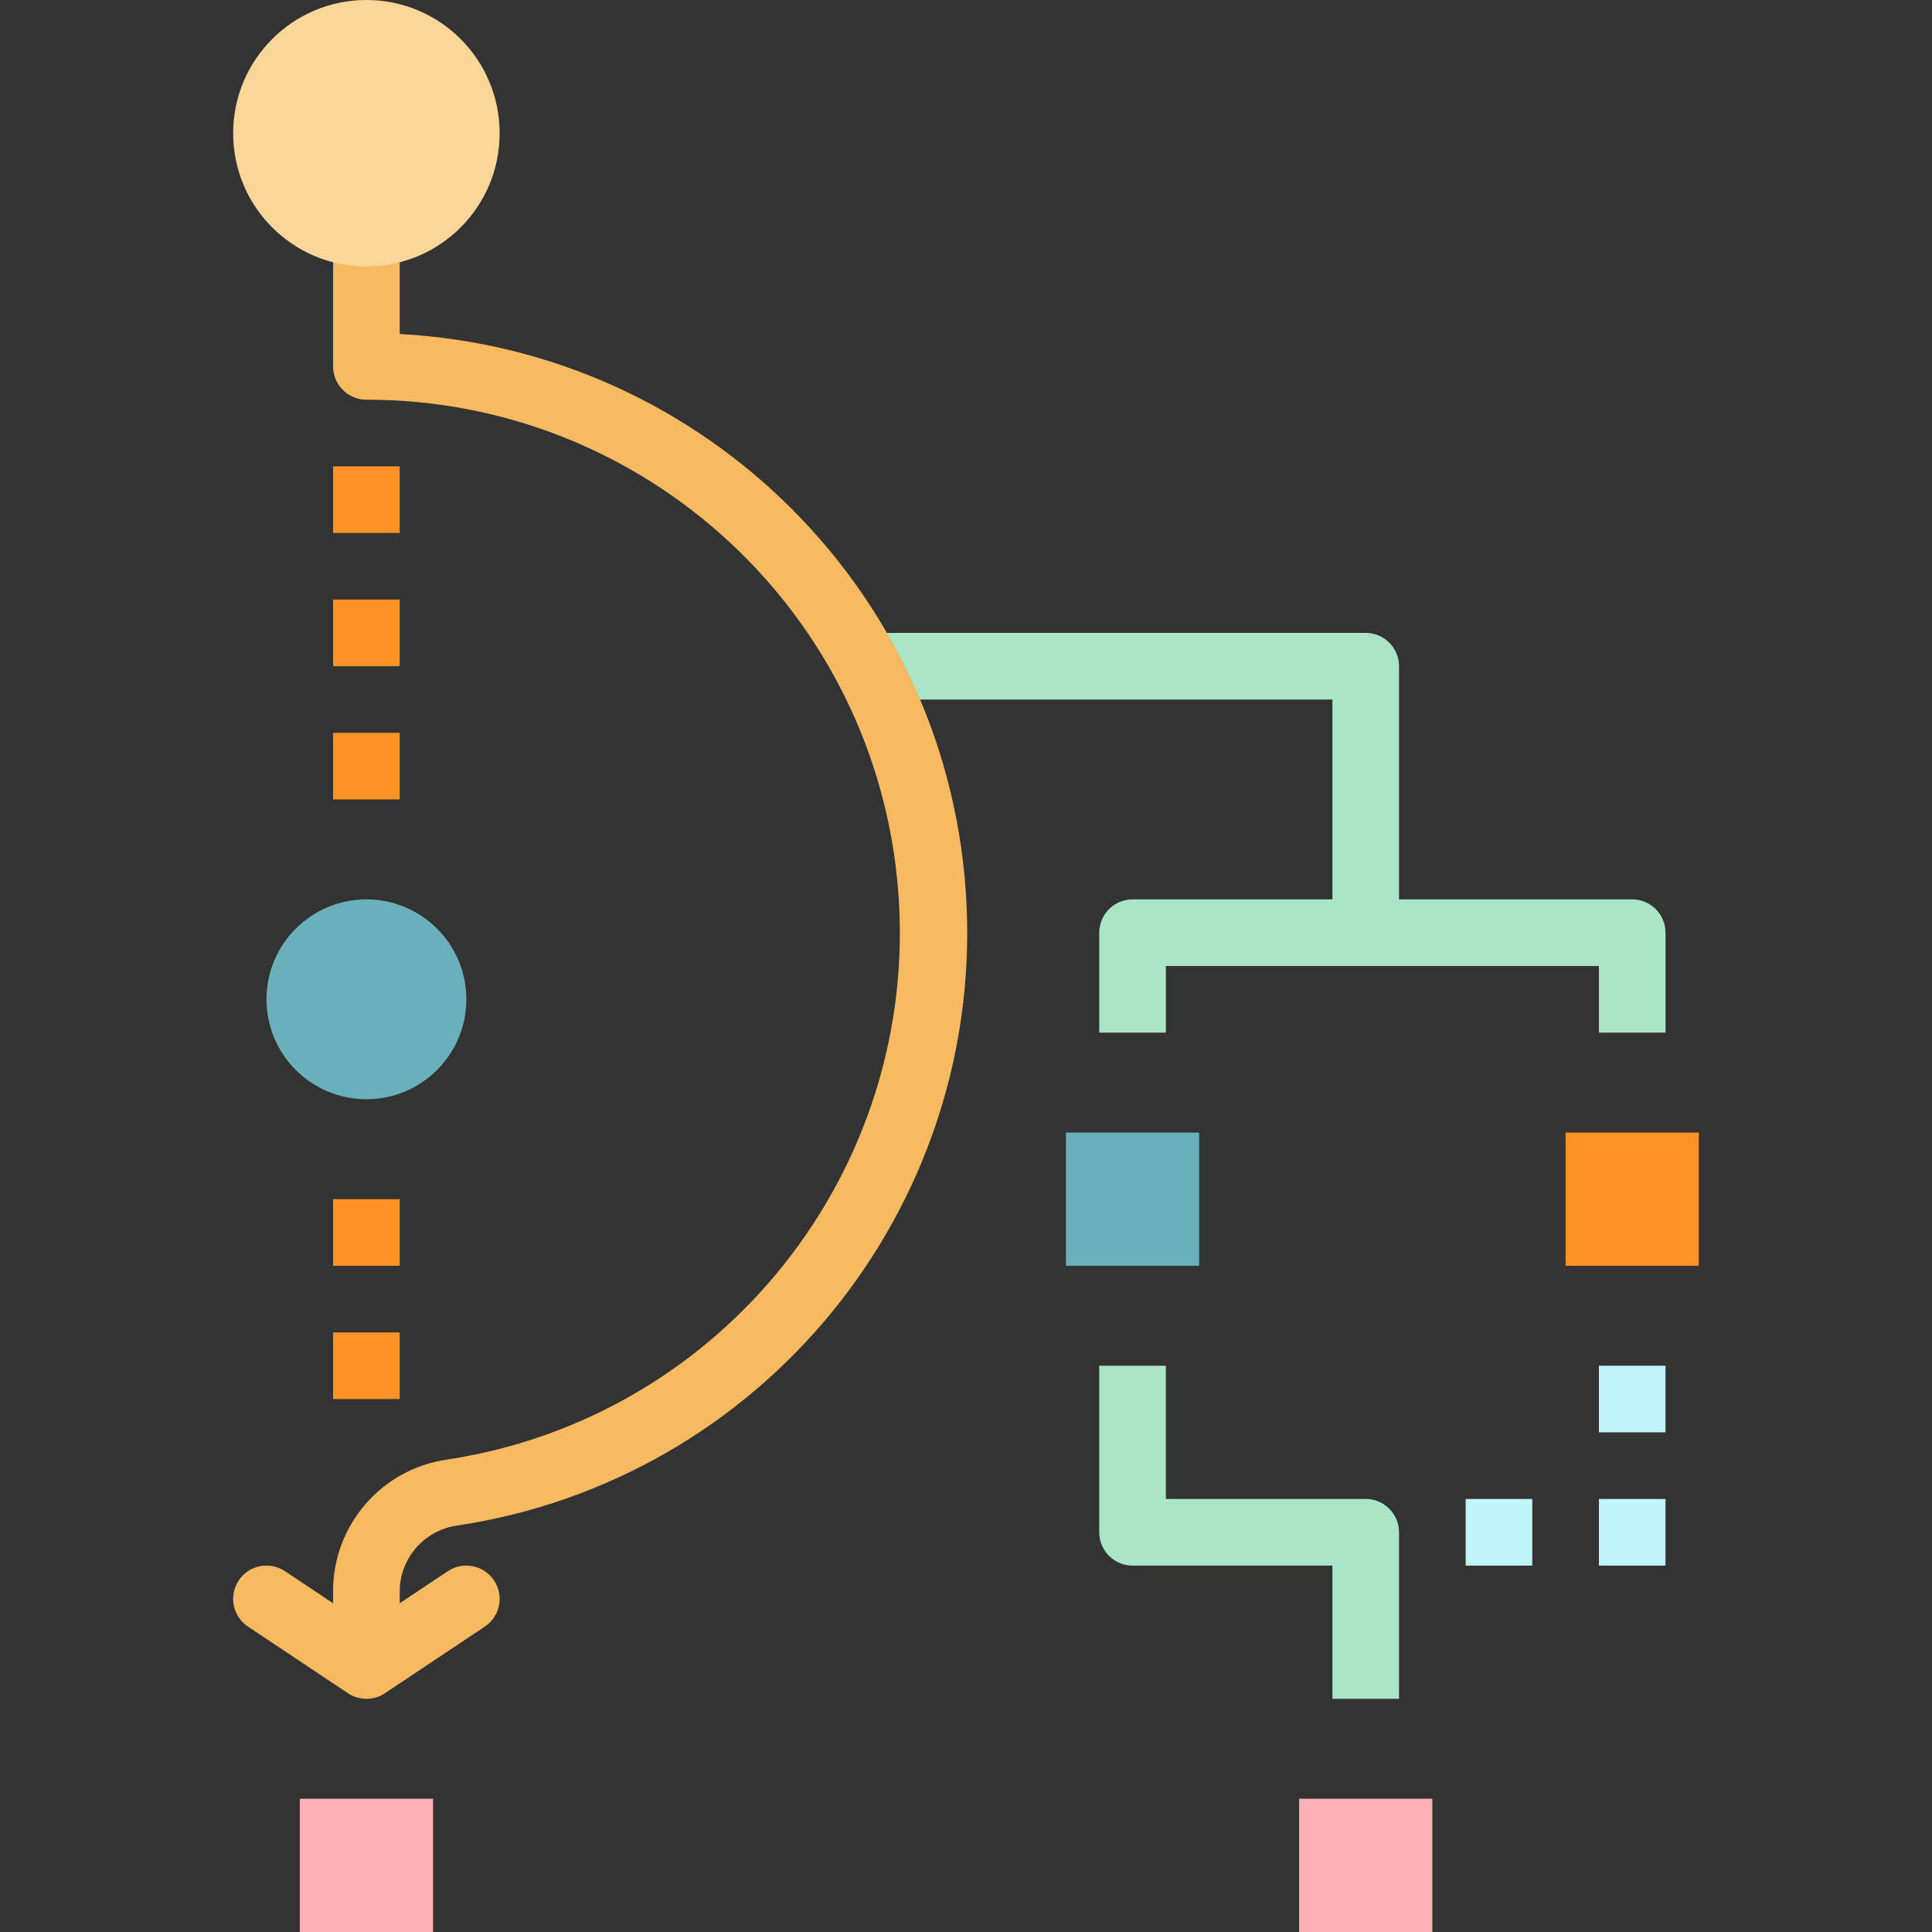 <svg height="464pt" viewBox="-56 0 464 464" width="464pt" xmlns="http://www.w3.org/2000/svg"><rect x="-56" y="0" width="464" height="464" fill="#333333" stroke="none"/><path d="m336 216h-56v-56c0-4.418-3.582-8-8-8h-120v16h112v48h-48c-4.418 0-8 3.582-8 8v24h16v-16h104v16h16v-24c0-4.418-3.582-8-8-8zm0 0" fill="#aae5c8"/><path d="m272 360h-48v-32h-16v40c0 4.418 3.582 8 8 8h48v32h16v-40c0-4.418-3.582-8-8-8zm0 0" fill="#aae5c8"/><path d="m53.762 366.398c73.047-11.012 125.91-75.516 122.363-149.305s-62.355-132.922-136.125-136.879v-24.215h-16v32c0 4.418 3.582 8 8 8 66.969-.059 122.664 51.516 127.742 118.293 5.078 66.777-42.176 126.18-108.383 136.25-15.719 2.254-27.387 15.734-27.359 31.617v2.887l-11.559-7.703c-3.676-2.453-8.645-1.461-11.098 2.215-2.449 3.676-1.457 8.645 2.219 11.098l24 16c2.688 1.793 6.191 1.793 8.879 0l24-16c3.676-2.453 4.668-7.422 2.215-11.098-2.453-3.676-7.418-4.668-11.094-2.215l-11.562 7.703v-2.887c.043-7.941 5.898-14.648 13.762-15.762zm0 0" fill="#f7ba61"/><path d="m16 432h32v32h-32zm0 0" fill="#ffb1b5"/><path d="m256 432h32v32h-32zm0 0" fill="#ffb1b5"/><path d="m200 272h32v32h-32zm0 0" fill="#69b0bb"/><path d="m320 272h32v32h-32zm0 0" fill="#fd9226"/><path d="m328 328h16v16h-16zm0 0" fill="#c0f5f9"/><g fill="#fd9226"><path d="m24 112h16v16h-16zm0 0"/><path d="m24 144h16v16h-16zm0 0"/><path d="m24 176h16v16h-16zm0 0"/><path d="m24 288h16v16h-16zm0 0"/><path d="m24 320h16v16h-16zm0 0"/></g><path d="m328 360h16v16h-16zm0 0" fill="#c0f5f9"/><path d="m296 360h16v16h-16zm0 0" fill="#c0f5f9"/><path d="m56 240c0 13.254-10.746 24-24 24s-24-10.746-24-24 10.746-24 24-24 24 10.746 24 24zm0 0" fill="#69b0bb"/><path d="m64 32c0 17.672-14.324 32-32 32-17.672 0-32-14.328-32-32s14.328-32 32-32c17.676 0 32 14.328 32 32zm0 0" fill="#fbd699"/></svg>